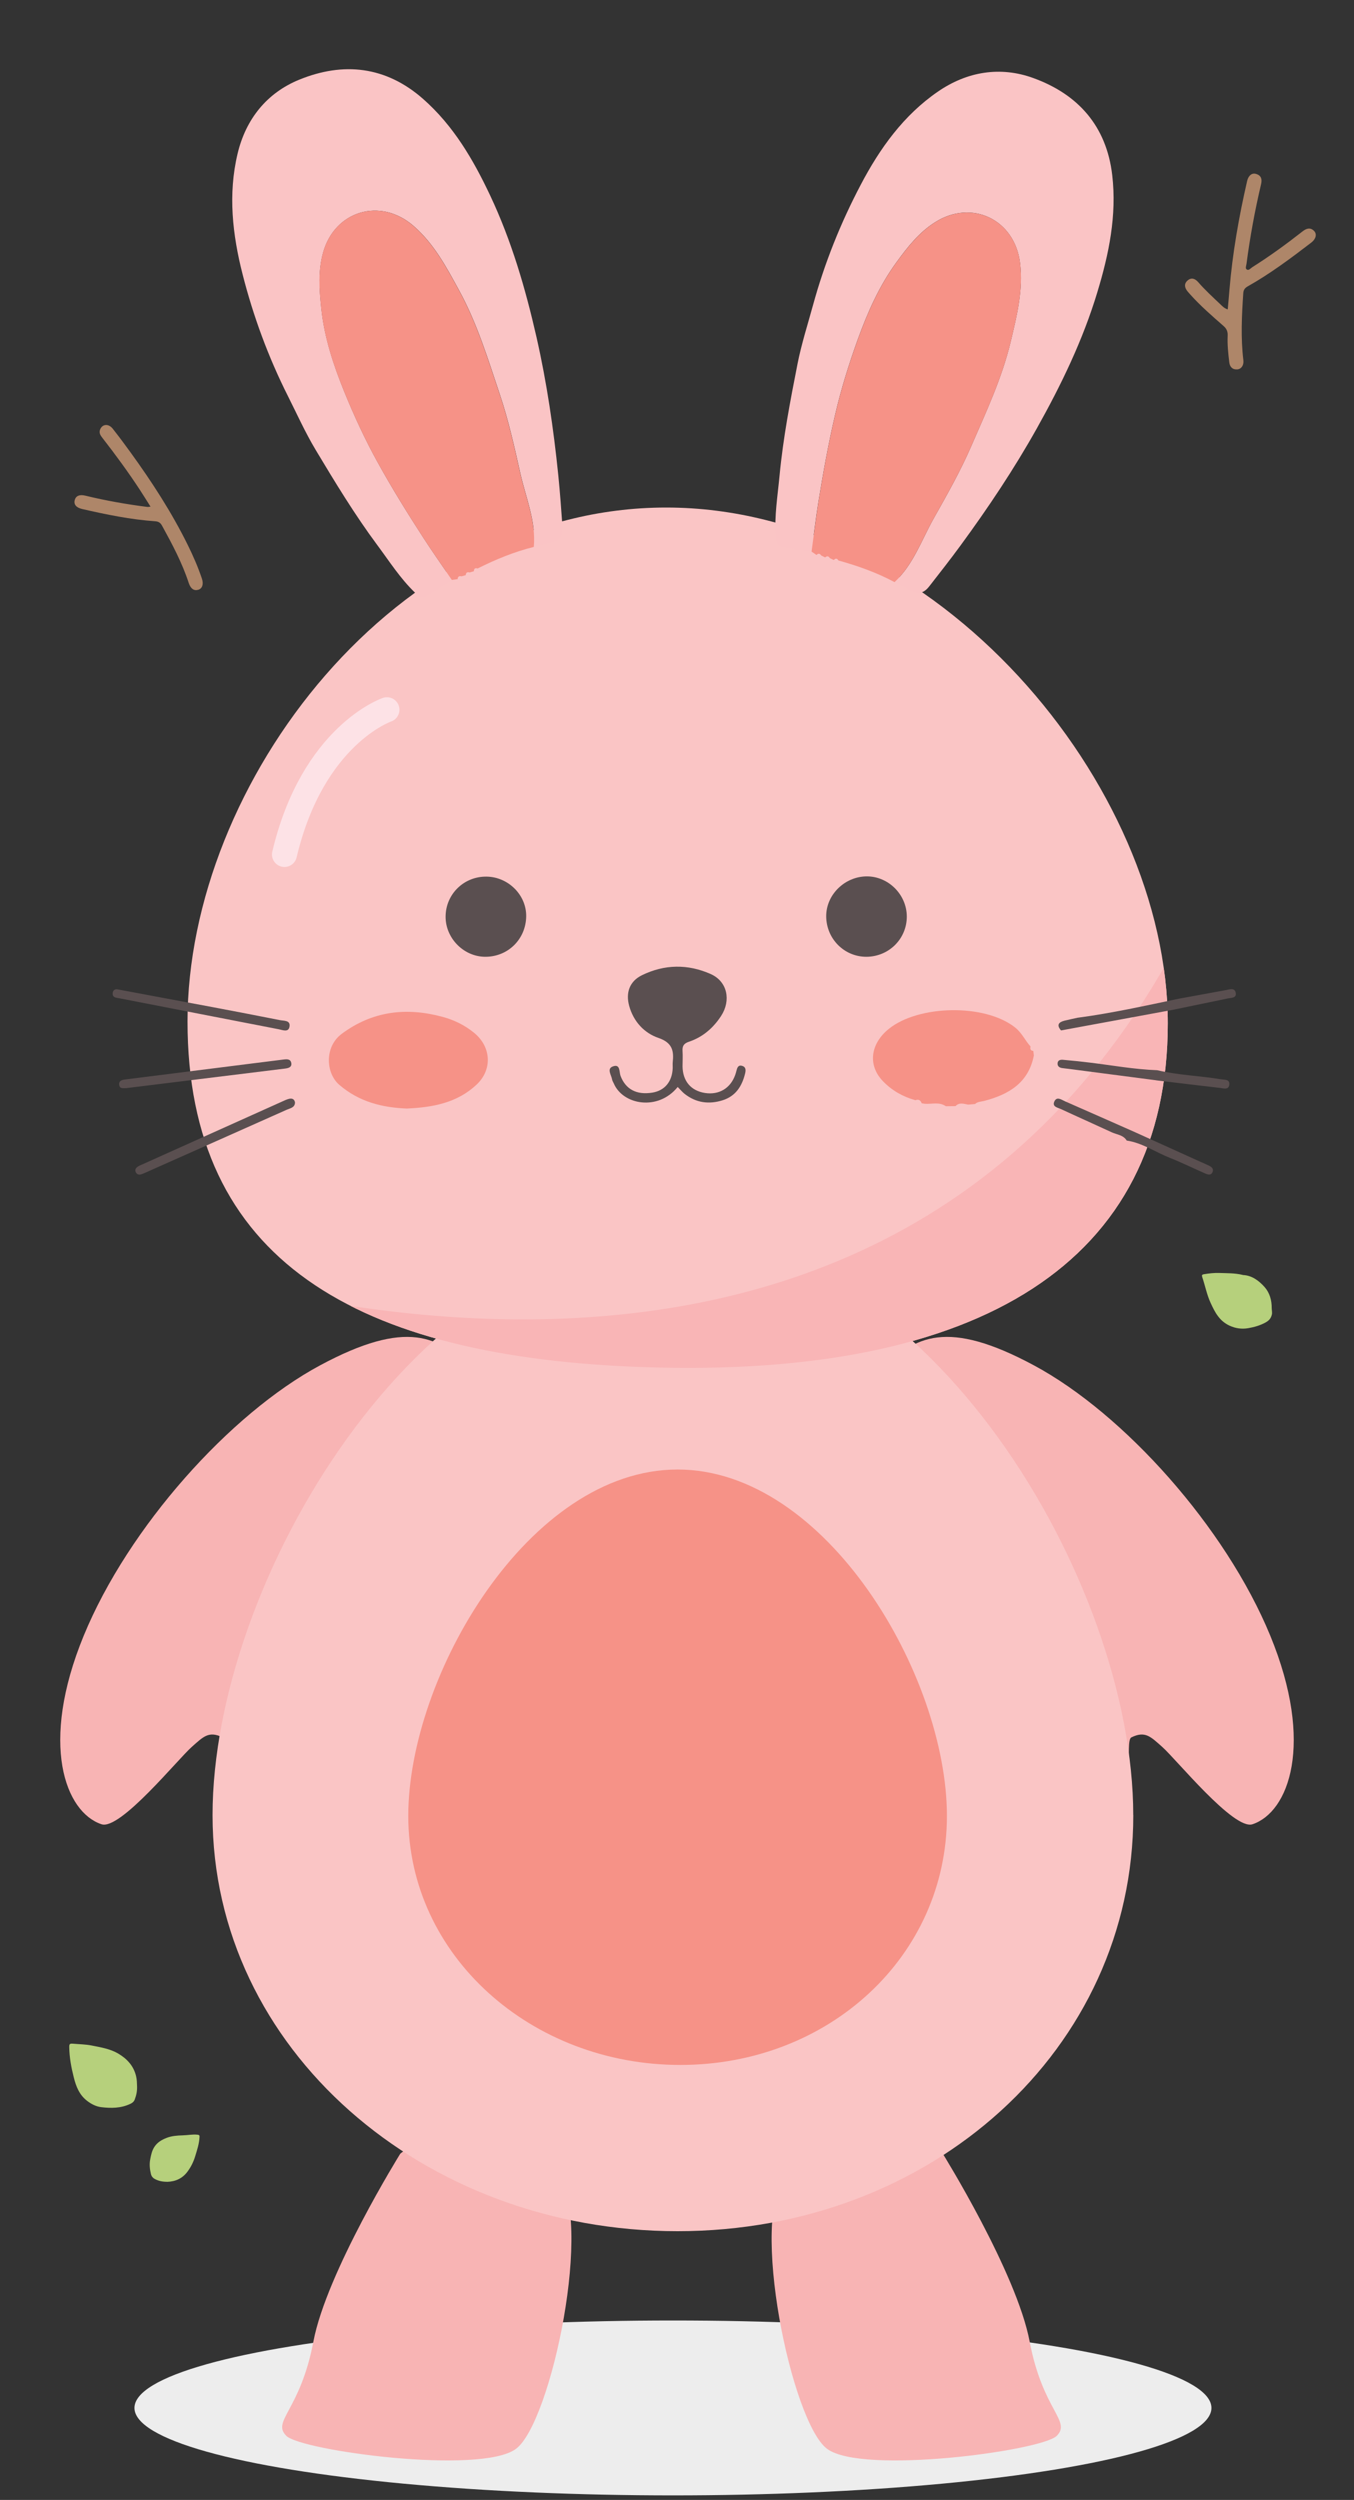 <?xml version="1.0" encoding="UTF-8"?>
<svg id="Rabbit_Layer" xmlns="http://www.w3.org/2000/svg" xmlns:xlink="http://www.w3.org/1999/xlink" viewBox="0 0 270.98 500">
  <rect x="0" y="0" width="270.98" height="500" fill="#333333" stroke="none"/>
  <defs>
    <style>
      .rabbit-fix-1 {
        clip-path: url(#clippath);
      }

      .rabbit-fix-2 {
        fill: #f8b4b4;
      }

      .rabbit-fix-3 {
        fill: #fac4c5;
      }

      .rabbit-fix-4 {
        fill: #f9b5b6;
      }

      .rabbit-fix-5 {
        fill: #fac5c5;
      }

      .rabbit-fix-6 {
        fill: #f69287;
      }

      .rabbit-fix-7 {
        fill: #ededed;
      }

      .rabbit-fix-8 {
        fill: #b6d07c;
      }

      .rabbit-fix-9 {
        fill: #ae8669;
      }

      .rabbit-fix-10 {
        fill: #5a4f50;
      }

      .rabbit-fix-11 {
        fill: none;
        stroke: #fde2e6;
        stroke-linecap: round;
        stroke-linejoin: round;
        stroke-width: 5px;
      }
    </style>
    <clipPath id="clippath">
      <path class="rabbit-fix-5" d="M233.71,204.69c0,47.6-37.41,70.92-104.35,68.76-58.34-1.88-91.83-21.54-91.83-69.14s41.62-102.8,95.79-102.8,100.39,55.58,100.39,103.18Z"/>
    </clipPath>
  </defs>
  <g id="Rabbit">
    <ellipse id="Shadow" class="rabbit-fix-7" cx="134.68" cy="481.6" rx="107.77" ry="17.49"/>
    <g id="Hands">
      <path id="Right-Hand" class="rabbit-fix-2" d="M94.62,274.24c3.07,3.35,1.49,14.23-1.8,16.82-5.48,4.33-27.06,23.46-33.29,35.01-7.11,13.19-3.21,31.72-9.71,32.89-6.75,1.21-3.8-10.75-5.26-11.47-2.77-1.36-3.86-.15-6.17,1.89-2.84,2.51-14.34,16.71-18.07,15.48-7.22-2.38-12.49-16.01-3.57-37.7,8.92-21.68,29.28-44.41,47.32-54.09,17.24-9.26,23.99-5.99,30.54,1.16Z"/>
      <path id="Left-Hand" class="rabbit-fix-2" d="M176.36,274.24c-3.07,3.35-1.49,14.23,1.8,16.82,5.48,4.33,27.06,23.46,33.29,35.01,7.11,13.19,3.21,31.72,9.71,32.89,6.75,1.21,3.8-10.75,5.26-11.47,2.77-1.36,3.86-.15,6.17,1.89,2.84,2.51,14.34,16.71,18.07,15.48,7.22-2.38,12.49-16.01,3.57-37.7-8.92-21.68-29.28-44.41-47.32-54.09-17.24-9.26-23.99-5.99-30.54,1.16Z"/>
    </g>
    <g id="Legs">
      <path class="rabbit-fix-2" d="M80.09,430.78s-14.75,23.72-17.37,37.54-8.4,15.88-5.42,18.86,38.85,7.84,45.95,2.61,15.7-46.32,8.23-54.91-23.92-10.46-31.39-4.11Z"/>
      <path class="rabbit-fix-2" d="M188.7,430.78s14.75,23.72,17.37,37.54c2.61,13.82,8.4,15.88,5.42,18.86s-38.85,7.84-45.95,2.61-15.7-46.32-8.23-54.91c7.47-8.59,23.92-10.46,31.39-4.11Z"/>
    </g>
    <g id="Body">
      <path class="rabbit-fix-5" d="M226.81,363.03c0,46.79-40.31,83.22-91.2,83.22s-93.07-36.43-93.07-83.22,41.25-115.75,92.13-115.75,92.13,68.96,92.13,115.75Z"/>
      <path class="rabbit-fix-6" d="M189.51,363.19c0,28-23.58,49.81-53.35,49.81s-54.45-21.8-54.45-49.81,24.13-69.28,53.9-69.28,53.9,41.28,53.9,69.28Z"/>
    </g>
    <g id="Head">
      <g>
        <path class="rabbit-fix-5" d="M233.71,204.69c0,47.6-37.41,70.92-104.35,68.76-58.34-1.88-91.83-21.54-91.83-69.14s41.62-102.8,95.79-102.8,100.39,55.58,100.39,103.18Z"/>
        <g class="rabbit-fix-1">
          <path class="rabbit-fix-4" d="M17.69,247.49s157.02,65.11,220.69-64.17c38.45-78.07,.6,35.87,.6,35.87l-11.82,44.97-129.91,23.08L17.69,247.49Z"/>
        </g>
      </g>
      <g>
        <path class="rabbit-fix-6" d="M81.5,221.72c-5.06-.2-9.64-1.35-13.6-4.75-2.69-2.31-3.02-7.58,.48-10.19,6.12-4.56,12.9-5.37,20.17-3.41,2.37,.64,4.47,1.67,6.37,3.23,3.39,2.79,3.65,7.32,.48,10.31-3.92,3.7-8.83,4.56-13.9,4.8Z"/>
        <path class="rabbit-fix-6" d="M206.91,211.1c-1.07,5.49-5.04,7.81-9.95,9.09-.62,.16-1.31,.13-1.82,.62-.46,.04-.92,.08-1.38,.12-.87-.15-1.77-.51-2.53,.3-.65,0-1.29,.01-1.94,.02-1.32-.92-2.82-.38-4.23-.49-.2-.03-.4-.07-.6-.1-.22-.59-.6-.87-1.25-.61-2.51-.69-4.7-1.94-6.5-3.8-3.1-3.21-2.51-7.5,1.17-10.47,5.94-4.79,19.19-5.08,25.26-.29,1.4,1.11,2.01,2.61,3.11,3.82-.13,.49-.02,.83,.55,.88l.11,.92Z"/>
        <path class="rabbit-fix-10" d="M135.63,217.4c-3.93,4.86-10.95,3.59-12.79-.7-.11-.27-.3-.52-.34-.8-.15-.92-1.16-2.19,.24-2.64,1.43-.47,1.16,1.16,1.45,1.92,1.02,2.68,3.2,3.86,6.36,3.35,2.49-.4,3.99-2.22,4.08-4.92,.01-.37-.03-.74,0-1.1,.26-2.34-.06-3.96-2.85-4.92-2.85-.97-5-3.28-5.86-6.41-.73-2.64,.09-4.92,2.53-6.12,4.52-2.22,9.23-2.28,13.8-.24,3.3,1.47,4.12,5.23,2.05,8.4-1.56,2.38-3.66,4.21-6.39,5.12-1.05,.35-1.38,.85-1.31,1.88,.07,1.02,0,2.05,0,3.07,.04,2.94,1.68,4.87,4.49,5.31,2.79,.43,5.08-.92,6.04-3.58,.1-.28,.18-.56,.25-.84,.15-.6,.34-1.23,1.12-1.01,.83,.23,.78,.92,.6,1.61-.62,2.49-1.88,4.45-4.45,5.27-2.76,.88-5.35,.53-7.66-1.29-.45-.36-.82-.82-1.37-1.37Z"/>
        <path class="rabbit-fix-10" d="M173.43,191.36c-4.44,.03-8.05-3.57-8.08-8.08-.03-4.33,3.73-8.01,8.17-8,4.31,.02,7.93,3.65,7.96,7.99,.03,4.46-3.55,8.05-8.05,8.09Z"/>
        <path class="rabbit-fix-10" d="M97.37,175.33c4.37,.05,8,3.7,7.94,7.95-.07,4.61-3.71,8.15-8.3,8.08-4.29-.07-7.89-3.79-7.83-8.1,.06-4.47,3.69-7.99,8.19-7.93Z"/>
        <path class="rabbit-fix-10" d="M23.43,197.86c6.71,1.25,12.96,2.41,19.22,3.59,4.46,.84,8.91,1.7,13.36,2.58,.79,.16,2.1,0,1.94,1.23-.17,1.29-1.34,.76-2.15,.6-10.63-2.06-21.25-4.13-31.87-6.19-.65-.13-1.45-.11-1.38-1.04,.06-.78,.73-.79,.88-.77Z"/>
        <path class="rabbit-fix-10" d="M225.5,228.13c-.67-1.13-1.94-1.18-2.97-1.65-3.39-1.57-6.8-3.08-10.18-4.65-.67-.31-1.86-.47-1.32-1.57,.5-1.02,1.41-.3,2.1,0,4.69,2.05,9.36,4.13,14.04,6.19,4.4,1.99,8.8,3.98,13.2,5.97,.53,.24,1.08,.46,1.6,.72,.48,.24,.93,.58,.73,1.19-.26,.81-.94,.62-1.46,.39-2.35-1.02-4.65-2.17-7.03-3.11-2.91-1.14-5.54-3.01-8.71-3.49Z"/>
        <path class="rabbit-fix-10" d="M59.04,220.52c-.04,1.03-.98,1.13-1.67,1.44-8.93,3.99-17.87,7.95-26.8,11.92-.73,.33-1.46,.68-2.21,.96-.42,.16-.9,.14-1.15-.33-.32-.58,.02-.98,.5-1.26,.31-.18,.66-.31,.99-.46,9.26-4.16,18.51-8.32,27.77-12.48,.46-.21,.93-.44,1.42-.55,.53-.11,1.03,.02,1.15,.74Z"/>
        <path class="rabbit-fix-10" d="M215.76,203.54c6.78-.9,13.45-2.39,20.14-3.79,3.15-.58,6.31-1.16,9.46-1.73,.75-.14,1.78-.54,1.96,.6,.16,1.01-.9,.93-1.57,1.07-3.64,.76-7.28,1.51-10.92,2.26-7.49,1.38-14.98,2.76-22.48,4.14-.93-1.06-.51-1.65,.69-1.95,.9-.22,1.81-.41,2.72-.61Z"/>
        <path class="rabbit-fix-10" d="M231.37,216.06c-5.85-.76-11.7-1.53-17.56-2.29-.43-.06-.87-.09-1.3-.16-.46-.08-.85-.33-.86-.84-.01-.7,.52-.85,1.05-.81,1.82,.16,3.63,.35,5.44,.57,4.48,.55,8.93,1.35,13.45,1.52,4.19,.99,8.52,1.11,12.75,1.81,.74,.12,1.87-.04,1.67,1.16-.17,1.01-1.18,.64-1.84,.57-4.27-.48-8.53-1.01-12.8-1.52Z"/>
        <path class="rabbit-fix-10" d="M25.21,217.63c-.47-.03-1.21,.21-1.35-.6-.15-.9,.58-1.06,1.26-1.14,10.51-1.33,21.02-2.65,31.53-3.97,.64-.08,1.46-.2,1.64,.65,.18,.87-.55,1.06-1.25,1.15-10.58,1.3-21.17,2.6-31.84,3.92Z"/>
      </g>
      <g>
        <path class="rabbit-fix-3" d="M90.42,115.98c-1.77,1.14-3.49,2.38-5.35,3.37-.68,.36-1.41-.23-2.04-.84-2.94-2.83-5.11-6.25-7.52-9.49-4.52-6.08-8.44-12.55-12.33-19.03-2.07-3.45-3.74-7.16-5.55-10.76-3.94-7.82-6.93-15.95-9.08-24.37-2.02-7.91-2.94-16.02-1-24.13,1.65-6.92,5.86-12.15,12.33-14.79,8.82-3.6,17.33-2.72,24.8,3.85,6.07,5.35,10.02,12.1,13.43,19.33,4.28,9.08,7.06,18.63,9.27,28.35,2.06,9.07,3.4,18.28,4.35,27.55,.35,3.45,.59,6.89,.84,10.34,.16,2.3-1.09,2.99-2.73,3.27-1.04,.17-1.99,.54-2.99,.76,.45-5.11-1.61-9.84-2.69-14.64-1.19-5.29-2.37-10.64-4.11-15.82-2.38-7.08-4.53-14.2-8.16-20.84-2.57-4.71-5.03-9.34-9.12-12.9-6.67-5.8-15.79-3-18.1,5.31-1.03,3.69-.77,7.36-.38,11.1,.61,5.87,2.43,11.37,4.63,16.78,1.97,4.83,4.16,9.57,6.69,14.13,2.85,5.16,5.96,10.17,9.16,15.11,1.83,2.83,3.78,5.58,5.67,8.36Z"/>
        <path class="rabbit-fix-6" d="M90.42,115.98c-1.89-2.79-3.84-5.54-5.67-8.36-3.2-4.95-6.3-9.96-9.16-15.11-2.53-4.57-4.72-9.3-6.69-14.13-2.21-5.41-4.03-10.91-4.63-16.78-.39-3.74-.65-7.41,.38-11.1,2.31-8.31,11.44-11.11,18.1-5.31,4.09,3.56,6.55,8.2,9.12,12.9,3.63,6.64,5.78,13.77,8.16,20.84,1.74,5.18,2.92,10.53,4.11,15.82,1.08,4.8,3.15,9.53,2.69,14.64-3.92,.97-7.63,2.5-11.24,4.31-.51-.17-.74,.04-.75,.55-.29,.08-.57,.16-.86,.25-.48-.15-.73,.03-.77,.53-.28,.08-.56,.16-.85,.24-.48-.13-.74,.06-.77,.56-.4,.05-.79,.1-1.19,.16Z"/>
      </g>
      <g>
        <path class="rabbit-fix-3" d="M162.42,110.33c-2.08-.34-4.19-.58-6.23-1.08-.75-.18-.89-1.12-.95-1.99-.28-4.07,.39-8.07,.77-12.09,.71-7.54,2.14-14.97,3.6-22.39,.78-3.95,2.02-7.82,3.09-11.71,2.31-8.44,5.54-16.49,9.59-24.17,3.8-7.23,8.55-13.86,15.42-18.58,5.86-4.03,12.49-5.1,19.06-2.72,8.96,3.24,14.69,9.59,15.83,19.47,.92,8.04-.66,15.7-2.98,23.35-2.9,9.61-7.24,18.56-12.11,27.25-4.55,8.12-9.72,15.85-15.23,23.37-2.05,2.8-4.18,5.51-6.31,8.24-1.42,1.82-2.82,1.49-4.22,.59-.89-.57-1.84-.94-2.73-1.44,3.76-3.49,5.4-8.38,7.81-12.68,2.66-4.72,5.37-9.49,7.54-14.5,2.97-6.85,6.15-13.58,7.91-20.94,1.24-5.22,2.52-10.31,1.87-15.69-1.07-8.77-9.71-12.81-17-8.18-3.24,2.05-5.5,4.95-7.72,7.99-3.48,4.76-5.81,10.07-7.8,15.56-1.77,4.91-3.32,9.89-4.5,14.98-1.34,5.74-2.39,11.54-3.33,17.35-.54,3.32-.93,6.67-1.39,10.01Z"/>
        <path class="rabbit-fix-6" d="M162.42,110.33c.46-3.34,.86-6.68,1.39-10.01,.94-5.82,1.99-11.61,3.33-17.35,1.18-5.09,2.73-10.07,4.5-14.98,1.99-5.49,4.32-10.8,7.8-15.56,2.22-3.03,4.48-5.93,7.72-7.99,7.29-4.62,15.93-.59,17,8.18,.65,5.39-.63,10.48-1.87,15.69-1.76,7.36-4.93,14.09-7.91,20.94-2.17,5.01-4.89,9.78-7.54,14.5-2.42,4.29-4.05,9.18-7.81,12.68-3.56-1.91-7.34-3.25-11.23-4.33-.27-.46-.58-.47-.93-.09-.27-.13-.54-.26-.8-.39-.25-.43-.57-.46-.93-.13-.26-.13-.53-.26-.79-.39-.27-.42-.59-.46-.94-.1-.33-.23-.66-.45-.99-.68Z"/>
      </g>
      <path class="rabbit-fix-11" d="M77.44,141.95s-14.85,5.04-20.51,28.95"/>
    </g>
  </g>
  <g id="Environment">
    <path class="rabbit-fix-9" d="M30.13,101.34c-.73-1.15-1.38-2.21-2.06-3.25-2.36-3.61-4.91-7.09-7.56-10.49-.38-.49-.74-.98-.49-1.66,.43-1.14,1.68-1.28,2.54-.2,1.23,1.56,2.42,3.15,3.58,4.76,4.26,5.88,8.21,11.96,11.43,18.48,1.08,2.19,2.06,4.43,2.84,6.75,.37,1.1,.08,1.98-.71,2.22-.85,.27-1.54-.18-1.92-1.33-1.32-4.05-3.32-7.79-5.36-11.5-.3-.55-.68-.81-1.34-.86-4.96-.35-9.82-1.35-14.66-2.46-1.18-.27-1.7-.94-1.46-1.79,.24-.87,1-1.15,2.14-.87,4.08,.99,8.22,1.72,12.39,2.25,.14,.02,.29-.02,.63-.06Z"/>
    <path class="rabbit-fix-8" d="M27.43,417.26c.04,.9-.13,1.77-.45,2.62-.17,.47-.49,.71-.91,.91-1.87,.88-3.85,.89-5.83,.65-1.03-.13-1.97-.61-2.82-1.27-1.56-1.2-2.2-2.88-2.66-4.7-.5-1.98-.87-3.97-.9-6.01-.01-.66,.1-.77,.78-.71,1.23,.11,2.48,.12,3.69,.36,1.82,.36,3.71,.66,5.32,1.61,1.74,1.02,3.1,2.45,3.59,4.54,.16,.67,.17,1.34,.19,2.01Z"/>
    <path class="rabbit-fix-8" d="M248.72,255.01c1.75,.05,3.2,1.09,4.37,2.41,1.01,1.14,1.44,2.65,1.42,4.2,0,.45,.14,.88,.02,1.34-.18,.72-.56,1.16-1.23,1.53-1.1,.61-2.29,.94-3.48,1.15-1.26,.22-2.51,.07-3.76-.51-2.01-.93-2.9-2.64-3.76-4.51-.78-1.68-1.11-3.47-1.69-5.19-.13-.37-.05-.52,.34-.58,1.04-.17,2.06-.29,3.13-.25,1.5,.06,3.01,0,4.64,.39Z"/>
    <path class="rabbit-fix-8" d="M33.45,436.37c-.91,0-1.76-.15-2.56-.62-.39-.23-.59-.55-.68-.91-.23-.98-.35-1.97-.14-3,.16-.83,.32-1.62,.77-2.36,.6-.98,1.51-1.51,2.52-1.9,1.03-.39,2.11-.47,3.2-.5,.99-.02,1.96-.24,2.97-.13,.43,.05,.41,.22,.4,.47-.06,1.32-.48,2.56-.86,3.82-.33,1.1-.82,2.1-1.49,3.02-1.02,1.42-2.43,2.07-4.15,2.12Z"/>
    <path class="rabbit-fix-9" d="M245.71,61.89c.12-1.32,.24-2.61,.34-3.89,.61-7.35,1.89-14.6,3.54-21.79,.26-1.11,.95-1.68,1.8-1.42,1.07,.32,1.22,1.1,.99,2.07-1.24,5.25-2.21,10.54-2.91,15.89-.05,.39-.29,.9,.02,1.13,.42,.31,.79-.22,1.12-.43,3.49-2.2,6.82-4.62,10.06-7.16,.77-.6,1.55-.88,2.32-.1,.61,.62,.38,1.62-.56,2.33-4.09,3.13-8.21,6.22-12.71,8.75-.58,.33-.86,.7-.9,1.38-.3,4.47-.52,8.93,.02,13.4,.12,1.01-.41,1.78-1.24,1.83-.99,.06-1.48-.54-1.58-1.42-.21-1.77-.41-3.55-.32-5.33,.04-.83-.22-1.4-.85-1.95-2.3-2.01-4.6-4.01-6.64-6.28-.19-.21-.37-.41-.55-.63-.61-.75-.73-1.55,.05-2.2,.74-.62,1.48-.34,2.08,.35,1.41,1.62,2.99,3.06,4.54,4.53,.37,.35,.72,.73,1.38,.93Z"/>
  </g>
</svg>